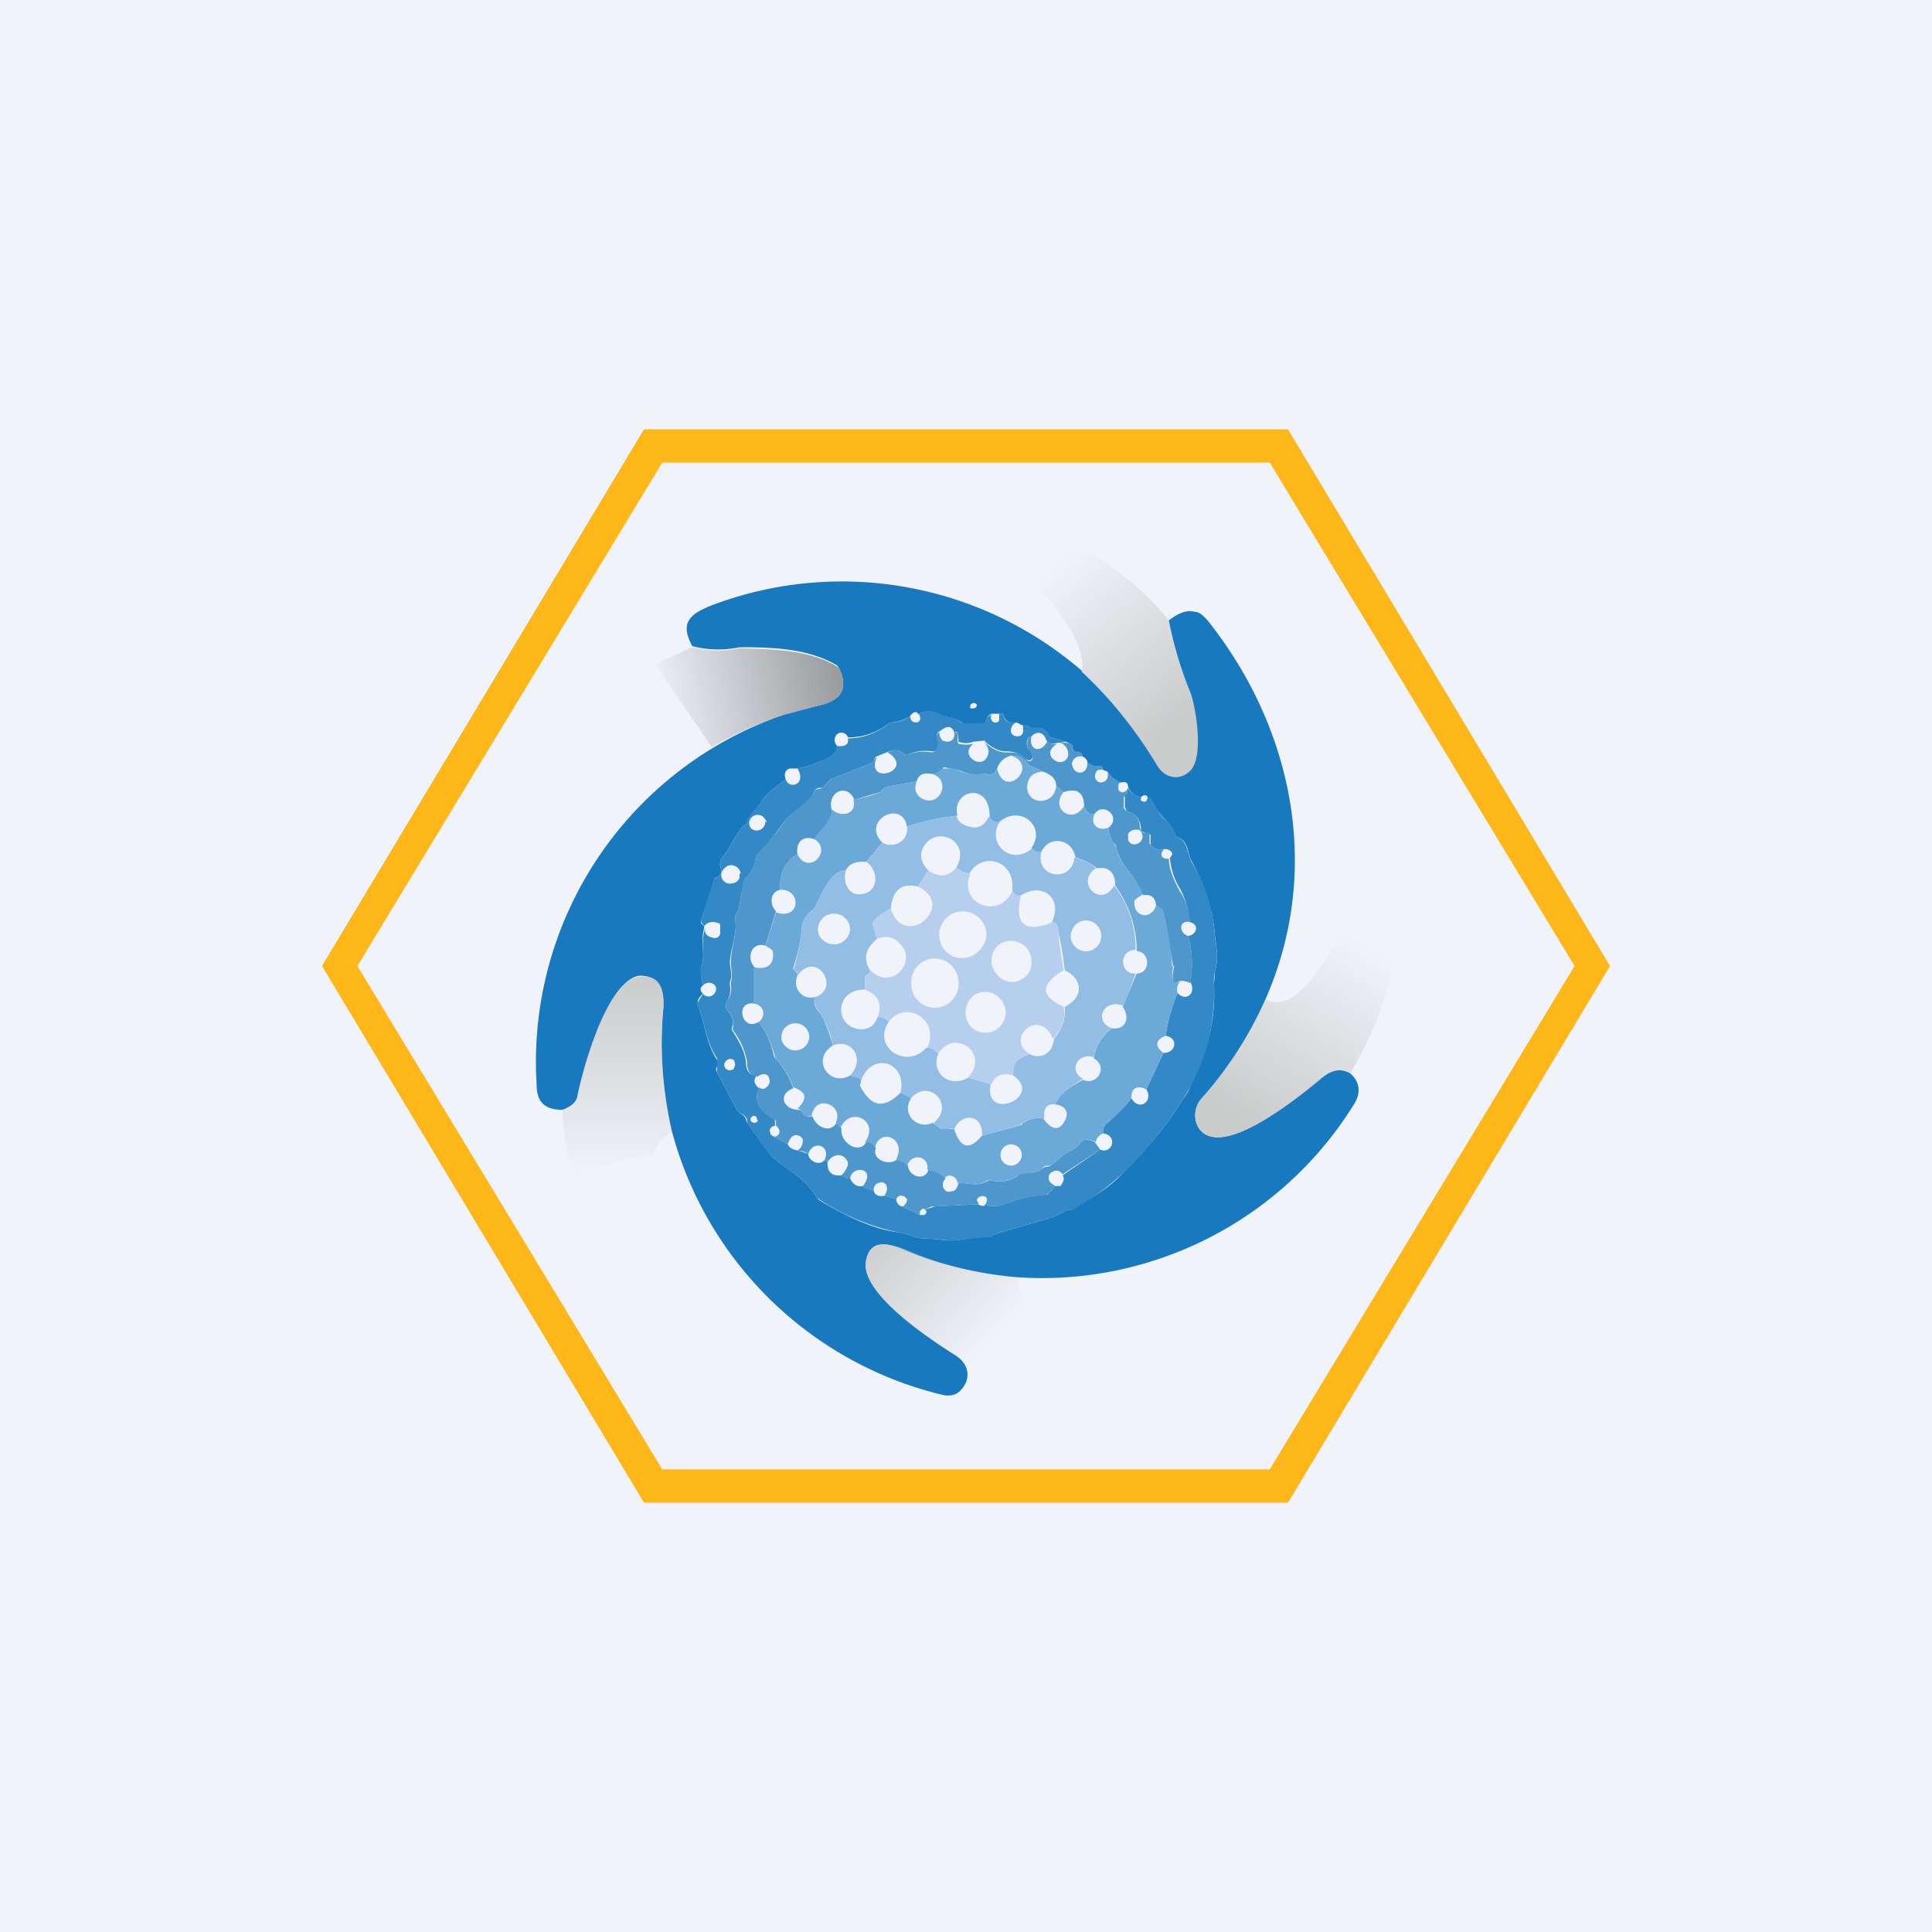 <!-- by TradingView --><svg width="18" height="18" viewBox="0 0 18 18" xmlns="http://www.w3.org/2000/svg"><path fill="#F0F3FA" d="M0 0h18v18H0z"/><path d="M10.9 5.78c.02.17.09.4.2.67.04.14.12.6 0 .73-.1.1-.25.07-.33-.05-.19-.33-.42-.62-.69-.87.05-.32-.35-.71-.53-.94a.05.05 0 0 1 0-.06l.01-.02a.34.34 0 0 0 .1-.05c.07-.07.1-.23.22-.18a2.71 2.71 0 0 1 1.01.77Z" fill="url(#aaawjxjor)"/><path d="M10.08 6.26c.27.25.5.54.7.87.07.12.21.15.31.05.13-.13.05-.6 0-.73a3.6 3.6 0 0 1-.2-.67c.09-.07.17-.1.24-.08.05 0 .1.05.16.13.77 1 1.02 2.3.5 3.48-.15.34-.35.65-.6.93-.1.12-.06.32.1.35.27.06.8-.36 1-.53.1-.08.18-.12.29-.06.09.08.1.18.04.28a3.42 3.42 0 0 1-3.14 1.62 3.59 3.59 0 0 1-1.05-.25c-.13-.06-.32-.12-.36.09-.07.3.6.74.82.88.1.06.15.15.11.26-.05.1-.11.13-.2.12a3.44 3.44 0 0 1-2.54-2.46 3.61 3.61 0 0 1-.08-1.15c.01-.16-.03-.3-.22-.3-.3.04-.53.87-.58 1.12-.01.06-.06.1-.14.13-.16 0-.24-.07-.24-.23a3.42 3.42 0 0 1 2.3-3.45l.3-.08c.2-.04.32-.13.22-.35L7.8 6.2c-.27-.16-.6-.17-.91-.17a.96.96 0 0 1-.44-.01c-.12-.22-.02-.3.18-.38a3.42 3.42 0 0 1 3.45.61Zm-.98.3-.02-.01a.04.04 0 0 0-.04.02v.03h.03a.04.04 0 0 0 .03-.02v-.02Zm-.54.1c-.02-.04-.05-.03-.08.01a.32.32 0 0 1-.17.06l-.03.01a.6.6 0 0 1-.38.13.06.06 0 0 0-.04-.04.06.06 0 0 0-.07.02l-.01.02c-.01.03 0 .06.02.08 0 .1-.13.13-.2.16a.68.68 0 0 1-.17.05h-.06c-.05 0-.07.05-.05.1-.08.07-.16.11-.22.2-.04.07-.13.14-.14.2a.02.02 0 0 1-.01.02c-.06.03-.12.16-.17.24-.03.05-.1.1-.06.18v.03a.1.1 0 0 1-.05.05h-.01v.01l-.13.39v.02l.03.03v.02c-.04.14.02.25-.03.37 0 .03 0 .09.02.16-.03.02-.03.05 0 .08a.12.12 0 0 0-.05.07v.03c.07.17.07.33.17.5.02.03.02.06 0 .1l.01.03.19.36.02.02a.1.1 0 0 1 .06.06l.01.03c.09.11.16.25.25.33.14.12.3.19.4.37l.02.02c.25.15.5.27.73.3.1.01.17.06.27.06.11 0 .2.03.32.01a2.2 2.2 0 0 1 .3-.03l-.02-.01.58-.17.14-.07h.03l.03-.01.02-.02c.2-.11.33-.2.42-.3.1-.1.26-.26.44-.5l.12-.18c.04-.06.07-.1.08-.14.15-.31.24-.6.22-.95l.01-.12c.03-.11.02-.18 0-.33-.02-.25-.1-.48-.22-.7-.04-.07-.02-.18-.13-.22a.03.03 0 0 1-.02-.02c-.03-.1-.1-.14-.15-.21a11.14 11.14 0 0 0-.12-.16h-.02a.04.04 0 0 0-.03.02c-.07-.02-.1-.05-.12-.1 0-.04-.03-.05-.06-.04a.21.21 0 0 1-.13-.1l-.05-.02v-.02l-.02-.01c-.04 0-.08 0-.12-.04 0-.02-.02-.04-.04-.05-.01-.03-.02-.04-.04-.04h-.03c-.02-.02-.03-.03-.03-.05v-.02l-.06-.03-.14-.04a.03.03 0 0 1-.02-.02c-.03-.06-.08-.08-.15-.06a.03.03 0 0 1-.02-.01.09.09 0 0 0-.07-.02l-.06-.03c-.07.01-.1-.01-.12-.06 0-.01 0-.02-.02-.02h-.09a.08.08 0 0 0-.05.06.05.05 0 0 1-.05.04h-.15l-.02-.01a.3.3 0 0 0-.15-.06h-.03a.21.21 0 0 0-.23-.03Z" fill="#1979BE"/><path d="M6.89 6.04a.96.96 0 0 1-.44-.01l-.33.15c-.01 0-.02.02 0 .03l.51.75c.21-.12.43-.22.67-.3l.3-.08c.2-.04.32-.13.22-.35l-.02-.02c-.27-.16-.6-.16-.91-.17Z" fill="url(#baawjxjor)"/><path d="M9.24 6.66c-.02.03 0 .06.02.07a.04.04 0 0 0 .05-.02v-.06h.02c.01 0 .02 0 .02.02.01.05.05.07.12.06a.08.08 0 0 0-.05.06.06.06 0 0 0 .01.05.06.06 0 0 0 .05.02c.05 0 .06-.04.05-.1.03 0 .05 0 .07.02a.03.03 0 0 0 .02 0c.07-.01.12.01.15.07a.03.03 0 0 0 .02.02l.14.04-.05.01h-.03a.08.08 0 0 1-.1-.02c-.02-.07-.08-.1-.14-.04-.04.01-.05.04-.04.1l.01.02c.03.02.04.04.04.07a.03.03 0 0 1-.02.03.03.03 0 0 1-.04-.01C9.5 7.02 9.45 7 9.37 7c-.06 0-.13-.03-.2-.1l-.1.01a.19.19 0 0 1-.14 0V6.9c0-.06-.01-.09-.04-.08-.03-.07-.08-.05-.13-.01a.04.04 0 0 0-.03.03c0 .06.04.1-.02.16h-.03a.39.39 0 0 0-.22.03.03.03 0 0 1-.03 0c-.05-.05-.1-.05-.17-.02l-.1.04a.1.1 0 0 0-.02.04l-.02.02-.38.15a.09.09 0 0 0-.02.02l-.06.06h-.02c-.03 0-.05.02-.06.05l-.01.02c-.08.1-.18.15-.26.24a7.53 7.53 0 0 1-.27.35.3.3 0 0 1-.1.19l-.01.03-.02.1c-.02.07-.01.14-.06.21v.03c.02.15-.04.26-.05.4 0 .07.03.12 0 .19v.03c.01.05 0 .1-.02.14a.08.08 0 0 0 0 .1c.04.04.06.1.04.15a.04.04 0 0 0 0 .03c.08.12.12.21.13.3 0 .08.04.12.1.12-.03.04-.03.07.02.12-.06.13.04.23.15.29v.06c-.02 0-.04.01-.05.04l.01.04.03.02.13.07c.01.03.04.05.1.06l.09.03c0 .06.1.12.15.06.02 0 .03 0 .03.03 0 .08.04.12.13.11.03.02.05.03.08.03.03.06.07.08.12.07.03.02.06.04.1.04.01.05.05.06.1.05l.11.03c0 .04.03.07.06.07l.16.08h.04c.02-.01.03-.03.01-.05l.06-.02.03-.01.4-.02c.04.02.06.02.07 0 .06.03.13.02.2-.01a1.19 1.19 0 0 1 .38-.08l.01-.01.06-.07h.05c.03-.04.04-.07.02-.1l.35-.24c.11.05.17-.13.03-.15-.01-.03 0-.07.04-.1.11-.1.19-.18.22-.23.07.13.21.03.14-.08l.16-.34c.12 0 .14-.14.02-.16.02-.14.06-.27.11-.4.08.09.18 0 .12-.1a1 1 0 0 0-.02-.43c.08-.01.11-.11.01-.13a.75.75 0 0 0-.08-.3.65.65 0 0 1-.1-.3c.05-.04 0-.08-.05-.08-.05.02-.1 0-.13-.04v-.09l-.01-.01a.02.02 0 0 0-.02 0l-.06-.03v-.03c-.01-.08-.05-.13-.13-.15l-.02-.04v-.11c.02-.02.03-.03.02-.05l.01-.02c.02.04.05.07.12.09v.03l.03.01c.02 0 .03-.02.03-.04h.03l.08.14c.04.07.12.1.15.2a.03.03 0 0 0 .02.03c.1.04.09.15.13.23.13.21.2.44.22.7.02.14.03.2 0 .32a.42.42 0 0 0-.01.12 1.85 1.85 0 0 1-.3 1.09l-.12.18c-.18.24-.33.4-.44.5a2.2 2.2 0 0 1-.44.32c-.01.01-.02.02-.03.01h-.03l-.14.07-.58.17h.02v.01l-.3.03c-.11.02-.2-.01-.32-.01-.1 0-.17-.05-.27-.06a2.14 2.14 0 0 1-.75-.32c-.1-.18-.26-.25-.4-.37-.1-.08-.16-.22-.25-.33v-.03a.1.1 0 0 0-.07-.06l-.02-.02-.19-.36v-.13c-.11-.17-.11-.33-.18-.5v-.02l.05-.08c.08.08.18-.06.08-.1-.03-.01-.06 0-.08.02-.02-.07-.03-.13-.02-.16.05-.12-.01-.23.04-.37-.01.05.02.08.09.09a.05.05 0 0 0 .04-.02.05.05 0 0 0 .01-.04v-.06a.02.02 0 0 0-.02-.02c-.05-.02-.1-.01-.13.03l-.02-.03-.01-.02.12-.39.02-.01a.1.1 0 0 0 .05-.05V8.1c-.04-.08.03-.13.06-.18.05-.08.11-.21.17-.24a.02.02 0 0 0 .01-.02c0-.06.1-.13.14-.2.06-.09.14-.13.22-.2.03.1.2.05.11-.1a.68.68 0 0 0 .17-.05c.07-.03.2-.07.2-.16.08.01.11-.02.1-.07a.6.6 0 0 0 .38-.14l.03-.01c.06 0 .12-.02.17-.06 0 .03.01.05.04.06h.03c.03-.02.03-.04.01-.08a.21.21 0 0 1 .23.02l.03.01c.06 0 .1.03.15.06H9.14a.05.05 0 0 0 .05-.03c0-.02.02-.04.05-.05Zm-2.1 1c0-.02-.02-.04-.03-.05a.08.08 0 0 0-.13.05c0 .02 0 .04.02.06a.08.08 0 0 0 .13-.06Zm-.24.48a.08.08 0 0 0-.05-.07.08.08 0 0 0-.1.02.08.08 0 0 0 .07.14.08.08 0 0 0 .07-.05v-.04Zm-.05 1.78-.01-.04a.05.05 0 0 0-.07 0 .05.05 0 0 0 .04.09s.02 0 .03-.02l.01-.03Zm.2.51v-.02a.03.03 0 0 0-.05 0 .03.03 0 0 0 0 .04l.02.01a.03.03 0 0 0 .04-.03Z" fill="#3388C6"/><path d="M8.76 6.8c-.02.04 0 .07.02.1l.04.01c.05 0 .08-.03.07-.09.03 0 .04.02.03.08l.01.03c.05.01.1.01.14 0-.15.11.11.27.14.08 0-.03-.01-.06-.04-.1.07.07.14.1.2.1.08 0 .14 0 .19.06a.03.03 0 0 0 .06-.02c0-.03-.01-.05-.04-.07l-.01-.02c0-.06 0-.09.04-.1-.03.14.1.16.15.04.02.03.05.04.09.03-.07.04-.09.1-.03.15l.04.02c.12.01.12-.14.02-.18h.05l.05.01.01.01v.02c0 .02 0 .03.03.04l.03.01c.02 0 .03.01.04.04-.04-.01-.08 0-.1.05a.03.03 0 0 0 0 .03c.02.1.15.09.14-.03.04.03.08.04.12.04h.02v.03c-.03 0-.05 0-.06.03a.06.06 0 0 0 .04.09c.05 0 .08-.03.07-.1.03.05.08.08.13.1-.02 0-.03.01-.03.03v.04c.03.03.05.03.08 0 .01.02 0 .03-.01.05l-.02.02v.1l.03.03c.08.02.12.07.12.15l.01.03c.02.02.04.02.06.02a.02.02 0 0 1 .02 0 .02.02 0 0 1 0 .02v.08l.01.01c.03.04.08.06.13.04-.06.05-.02.1.04.09 0 .09.04.19.1.3.05.07.08.16.1.29-.12-.02-.1.11-.02.13a1 1 0 0 1 .02.44.17.17 0 0 0-.1-.02c-.06.04-.08 0-.05-.14h-.01l-.07-.4c-.02-.07 0-.13-.09-.16 0-.08-.05-.11-.12-.1-.05-.09-.07-.15-.14-.23a.54.54 0 0 1-.11-.22s0-.02-.02-.03a.24.24 0 0 1-.05-.15c.12-.1-.05-.24-.13-.13-.03.02-.07 0-.1-.07 0-.13-.07-.17-.19-.13l-.07-.06c0-.06-.04-.1-.12-.13l-.13-.06-.02-.02a.18.18 0 0 0-.15-.07c-.07.02-.11.06-.13.12-.02.05-.06.07-.1.05h-.02a.37.37 0 0 1-.2-.02c-.06-.03-.1-.02-.16-.04h-.02a.13.13 0 0 1-.11.06c-.07-.01-.12 0-.14.07l-.28.05-.02.01-.04.04-.24.07c-.07-.16-.26-.07-.21.1 0 .12-.11.17-.16.27-.1-.04-.18.02-.16.14-.12.07-.17.18-.16.33-.1.02-.1.14-.04.2l-.1.32c-.13-.04-.18.12-.1.2v.34c-.19-.03-.12.27.04.17.07.1.12.21.14.32l.02.03a.7.7 0 0 1 .16.27c-.14.05-.1.19.04.2.03 0 .04.01.05.03l.02.02c.02.01.05.02.07.01.03.1.17.17.23.05.01.04.03.05.04.06-.02.14.17.25.23.13.05 0 .08.02.09.06-.04.1.12.17.2.1.05.02.1.04.1.07.02.1.16.13.19.03.08.01.13.04.16.08-.03.03-.03.06-.02.09.02.03.04.04.07.03.04 0 .06-.03.07-.08.1 0 .17.04.28-.02h.03c.1.02.19 0 .26-.06l.03-.01c.05 0 .1 0 .15-.02l.03-.02a.07.07 0 0 1 .05-.02l.03-.01.12-.1c.05-.04.12-.05.16-.12l.03-.02c.04 0 .07 0 .1.02l.05.07-.35.23c-.03-.04-.06-.04-.1-.02a.06.06 0 0 0-.03.05.06.06 0 0 0 .02.05l.04.03-.06.07-.02.01c-.16.02-.28.04-.36.08-.08.03-.15.04-.21.01.02-.03.02-.06 0-.07a.05.05 0 0 0-.05 0 .05.05 0 0 0-.03.03l.02.04-.41.02h-.03l-.06.03c-.02-.02-.04 0-.05.02v.03l-.16-.08c.03-.02.04-.04.04-.07l-.02-.02c-.04-.02-.06-.01-.08.02l-.11-.03c.02-.03.03-.06.02-.09a.05.05 0 0 0-.07-.03c-.04.01-.05.04-.05.07a.15.15 0 0 1-.1-.04c.13-.17-.1-.2-.12-.07-.03 0-.05 0-.08-.03a.22.22 0 0 0 .06-.1v-.02c-.04-.1-.15-.08-.19 0 0-.01 0-.02-.03-.02.07-.13-.1-.2-.15-.06a.18.18 0 0 0-.1-.03c.04-.03.05-.06.05-.1a.06.06 0 0 0-.04-.04.06.06 0 0 0-.06.01.14.14 0 0 0-.04.07l-.13-.07c.06 0 .07-.07.02-.1v-.04s0-.02-.02-.02c-.1-.06-.2-.16-.14-.3.03.02.05.02.07 0a.07.07 0 0 0 .03-.07l-.01-.03c-.02-.03-.06-.03-.1 0-.07-.01-.1-.05-.1-.14a.68.68 0 0 0-.13-.29.04.04 0 0 1 0-.03c0-.06 0-.1-.05-.15a.08.08 0 0 1 0-.1.2.2 0 0 0 .03-.14v-.03c.02-.07 0-.12 0-.18 0-.15.06-.26.04-.41v-.03c.05-.07.04-.14.06-.21l.01-.1.02-.03a.3.3 0 0 0 .1-.2v-.02c.1-.1.19-.2.27-.32.08-.09.17-.15.26-.24l.01-.02c.01-.03.03-.04.06-.04l.02-.01.06-.06.02-.02.38-.15.02-.02a.1.1 0 0 1 .03-.04c-.12.28.37.13.1-.04.06-.03.11-.03.16.02a.03.03 0 0 0 .03 0 .39.39 0 0 1 .22-.02L8.71 7c.06-.07.01-.1.02-.16l.03-.03Zm1.88.97a.06.06 0 0 0-.03-.04h-.03a.08.08 0 0 0-.07.04v.05a.06.06 0 0 0 .03.04.07.07 0 0 0 .06 0 .08.08 0 0 0 .04-.04.07.07 0 0 0 0-.05Z" fill="#4D97CC"/><path d="M9.42 7.04c.06 0 .11.02.15.07l.02.02.13.06c-.1 0-.15.06-.15.15.01.17.26.16.27-.02l.07.06c-.13.15.08.31.19.13.03.07.07.09.1.07-.05.1.03.17.13.13 0 .06.02.11.05.15l.02.03c.02.09.06.16.11.22.07.08.1.14.14.22l-.06.04-.02.02c-.02.15.15.19.2.05.1.03.07.1.09.16a2.18 2.18 0 0 1 .06.4h.01c-.02.13 0 .18.07.14a.11.11 0 0 0-.03.11c-.05.13-.09.26-.11.4-.1.04-.1.1-.02.16l-.16.34c-.08-.04-.14-.02-.14.08-.03.05-.1.13-.22.23-.04.03-.05.07-.04.1a.1.1 0 0 0-.07.08.17.17 0 0 0-.11-.02l-.03.02c-.04.07-.11.08-.16.12l-.12.1h-.03c-.02 0-.04.01-.05.03l-.03.02a.32.32 0 0 1-.15.02l-.03.01a.3.3 0 0 1-.26.06H9.2c-.1.06-.17.02-.28.02 0-.05-.08-.1-.12-.04-.03-.04-.08-.07-.16-.08.02-.14-.16-.16-.19-.03 0-.03-.05-.05-.1-.07.1-.2-.16-.3-.2-.1-.01-.04-.04-.06-.09-.06.14-.2-.14-.34-.23-.13-.01 0-.03-.02-.04-.06.07-.15-.19-.27-.23-.05H7.5a.04.04 0 0 1-.02-.03.06.06 0 0 0-.05-.04c.1-.1.08-.16-.04-.2a.7.7 0 0 0-.16-.26l-.01-.03a1.08 1.08 0 0 0-.15-.32c.07-.05.05-.16-.05-.17v-.34c.12.03.2-.02.18-.15l-.02-.02-.05-.03.1-.31c.23.08.24-.22.04-.21-.01-.15.04-.26.16-.33.1.2.33-.03.16-.14.05-.1.15-.15.16-.28.08.08.24.05.2-.09.1-.02.18-.04.25-.07l.04-.04.02-.01.28-.05c-.03.08 0 .13.05.16.17.09.28-.18.09-.23.04 0 .07-.02.1-.05h.03c.05 0 .1 0 .15.03.07.02.14.03.2.02h.03c.04.02.08 0 .1-.05.07.3.4-.03.13-.12Zm-.5.56c-.17.02-.32.05-.47.1-.05-.26-.43-.05-.23.15l-.15.18c-.1-.01-.16.02-.19.08-.14 0-.22.21-.29.35l-.02.02a.22.22 0 0 0-.1.17c-.01.12-.04.25-.08.37l.01.02c.02.01.03.03.03.05-.05.11.04.23.16.2-.01.05 0 .1.05.15.04.06.08.16.12.3-.21.13-.03.39.16.28l.08.02c.02.01.03.03.01.07.1.2.22.23.38.07l.1.05c-.1.15.06.3.2.23l.07.05h.03l.1.01c.06.18.14.2.26.06l.37-.1v-.01c.07-.05.14-.06.2-.05.07.1.14.12.19.04.06-.09.02-.16-.08-.17.06-.13.16-.17.26-.23.13.06.24-.12.1-.2.02-.12.07-.2.17-.28.13.02.17-.1.1-.2l.13-.31c.13 0 .13-.2 0-.21 0-.24-.08-.44-.2-.61 0-.12-.06-.18-.17-.16a.51.51 0 0 0-.2-.1c-.03-.18-.25-.21-.32-.05-.05 0-.07-.01-.09-.04.14-.2-.1-.4-.29-.25-.03.02-.06.01-.1-.03.01-.35-.36-.26-.3-.02ZM7.54 9.66a.13.13 0 0 0-.04-.09.13.13 0 0 0-.22.1c0 .03.02.06.04.08a.13.13 0 0 0 .22-.09Zm1.98 1.1a.1.1 0 0 0-.03-.07.1.1 0 0 0-.14 0 .1.1 0 0 0 .07.17.1.1 0 0 0 .07-.03.1.1 0 0 0 .03-.07Z" fill="#6BA9D8"/><path d="M8.91 7.6c.02.07.08.1.17.11.05 0 .1-.03.13-.1.05.05.08.06.11.04-.14.2.1.43.3.25 0 .03.03.04.08.04-.05.25.29.28.31.05.08.02.15.05.2.1-.2.13.05.38.17.16.13.17.2.37.2.6-.16 0-.15.23 0 .22l-.11.3c-.2-.07-.28.15-.11.21a.41.41 0 0 0-.17.27c-.15-.05-.24.13-.1.2-.1.07-.2.11-.26.24-.08-.01-.11.04-.1.13-.07-.01-.14 0-.22.05v.01c.01 0 .01 0 0 0l-.36.1c.01-.2-.19-.22-.26-.06a.18.18 0 0 0-.1 0h-.03l-.06-.06c.2-.16-.04-.42-.21-.23l-.1-.05c.07-.3-.3-.4-.38-.07.02-.04.01-.06-.01-.07l-.08-.02c.14-.14.03-.35-.16-.28a.84.84 0 0 0-.12-.3c-.04-.05-.06-.1-.05-.15.25-.07.02-.45-.16-.2 0-.02 0-.04-.03-.05v-.02c.03-.12.06-.25.07-.37.01-.08.04-.13.1-.17l.02-.02c.07-.14.15-.35.29-.35-.03.12.03.24.15.22.16-.02.16-.22.04-.3l.15-.18c.1.06.25-.01.23-.15.15-.05.3-.08.46-.1Zm-.26.51-.1.15c-.15-.04-.24.04-.25.21a.36.36 0 0 0-.16.12.03.03 0 0 0 0 .03l.03.13c-.1.08-.13.17-.07.28.01.03 0 .04-.02.05a.03.03 0 0 0-.02.03v.11c-.28-.01-.3.35-.04.37.08 0 .13-.04.16-.12.04 0 .08.02.1.05-.16.24.17.45.35.24.05 0 .08.02.11.06-.07.18.11.32.28.22l.21.06c-.07.36.5.12.21-.08 0-.05 0-.09.03-.13l.02-.02.1-.05c.12.06.22-.02.23-.14.08-.1.11-.2.1-.3.18-.09.17-.26 0-.34a3.38 3.38 0 0 0-.06-.36c0-.06-.02-.08-.06-.09.11-.23-.1-.38-.3-.24-.05-.01-.07-.04-.07-.07.03-.25-.27-.36-.4-.14a.23.23 0 0 1-.12-.06c.14-.23-.17-.4-.3-.2-.05.08-.03.16.04.23Zm-.73.55a.15.15 0 0 0-.04-.1.15.15 0 0 0-.26.1c0 .04.02.08.05.1a.15.15 0 0 0 .25-.1Zm2.34.06a.14.14 0 0 0-.04-.1.14.14 0 0 0-.23.04.14.14 0 0 0 .07.19.14.14 0 0 0 .16-.03.14.14 0 0 0 .04-.1Z" fill="#92BDE5"/><path d="M8.91 8.08c.05.04.09.06.13.06-.12.29.29.44.4.14-.01.03.01.06.07.07-.06.26.04.35.3.24.03 0 .05.03.05.1l.01.1.04.25c-.22.13-.22.24 0 .34.02.1-.01.2-.1.3-.12-.3-.45-.01-.22.14l-.1.05-.02.02a.2.2 0 0 0-.03.13c-.1-.03-.17 0-.2.08l-.22-.06c.21-.24-.14-.46-.28-.22-.03-.04-.06-.06-.1-.06.12-.26-.2-.45-.36-.24a.22.22 0 0 0-.1-.05c.04-.12 0-.2-.12-.25v-.11c0-.01 0-.02.02-.03.02 0 .03-.02.02-.05.19.21.44-.05.3-.22-.06-.08-.14-.1-.23-.06l-.04-.13a.03.03 0 0 1 0-.03c.05-.06.1-.1.17-.12.13.39.62-.04.25-.21l.1-.15c.1.07.19.06.26-.03Zm.28.63a.22.22 0 0 0-.07-.16.22.22 0 0 0-.37.16.22.22 0 0 0 .13.2.22.22 0 0 0 .24-.05c.04-.04.07-.1.07-.15Zm.42.24a.19.19 0 0 0-.12-.17.18.18 0 0 0-.24.1.19.19 0 0 0 .04.2.18.18 0 0 0 .32-.13Zm-.68.21A.23.23 0 0 0 8.87 9a.22.22 0 0 0-.38.16c0 .06.02.12.06.16a.22.22 0 0 0 .38-.16Zm.44.28a.2.2 0 0 0-.11-.18.18.18 0 0 0-.25.1.2.2 0 0 0 .04.21.19.19 0 0 0 .32-.13Z" fill="#B7CFEE"/><path d="M12.58 10c-.1-.06-.2-.02-.28.06-.21.17-.74.59-1.01.53-.16-.03-.2-.23-.1-.35.25-.28.45-.59.6-.93.3.17.63-.48.73-.68a.15.15 0 0 1 .1-.08h.03c.04.04.07.07.14.08.04.01.07.03.1.06l.03.02.06.02c.01 0 .02.01.02.03 0 .4-.22.9-.42 1.24Z" fill="url(#caawjxjor)"/><path d="M6.26 10.54a.37.37 0 0 0-.17.22l-.01.01h-.01c-.14 0-.33.06-.47.1-.06.01-.16.01-.24.06a.02.02 0 0 1-.01 0h-.01c-.06-.2-.1-.39-.1-.59.08-.02.13-.07.14-.13.05-.25.27-1.08.58-1.11.2-.02.23.13.22.3-.04.38 0 .76.08 1.14Z" fill="url(#daawjxjor)"/><path d="M9.48 11.9c0 .13.05.22.15.28l.02.02a.1.1 0 0 1-.03.06l-.02.03a5.12 5.12 0 0 1-.29.64.95.95 0 0 1-.31-.05c.04-.11 0-.2-.1-.26-.24-.14-.9-.58-.83-.88.04-.2.23-.15.36-.1.34.15.69.23 1.05.26Z" fill="url(#eaawjxjor)"/><path fill-rule="evenodd" d="M6 4 3 9l3 5h6l3-5-3-5H6Zm.17.31L3.33 9l2.84 4.69h5.66L14.67 9l-2.84-4.69H6.17Z" fill="#FDB719"/><defs><linearGradient id="aaawjxjor" x1="11.16" y1="6.58" x2="10.01" y2="5.12" gradientUnits="userSpaceOnUse"><stop stop-color="#CACBCB"/><stop offset="1" stop-color="#CACBCB" stop-opacity="0"/></linearGradient><linearGradient id="baawjxjor" x1="7.93" y1="6.4" x2="6.11" y2="6.76" gradientUnits="userSpaceOnUse"><stop offset=".06" stop-color="#9A9C9E"/><stop offset="1" stop-color="#9A9C9E" stop-opacity="0"/></linearGradient><linearGradient id="caawjxjor" x1="11.45" y1="10.35" x2="12.46" y2="8.65" gradientUnits="userSpaceOnUse"><stop stop-color="#CACBCB"/><stop offset="1" stop-color="#CACBCB" stop-opacity="0"/></linearGradient><linearGradient id="daawjxjor" x1="5.75" y1="9.1" x2="5.75" y2="10.94" gradientUnits="userSpaceOnUse"><stop stop-color="#CACBCB"/><stop offset="1" stop-color="#CACBCB" stop-opacity="0"/></linearGradient><linearGradient id="eaawjxjor" x1="7.69" y1="11.83" x2="8.87" y2="12.92" gradientUnits="userSpaceOnUse"><stop stop-color="#CACBCB"/><stop offset="1" stop-color="#CACBCB" stop-opacity="0"/></linearGradient></defs></svg>